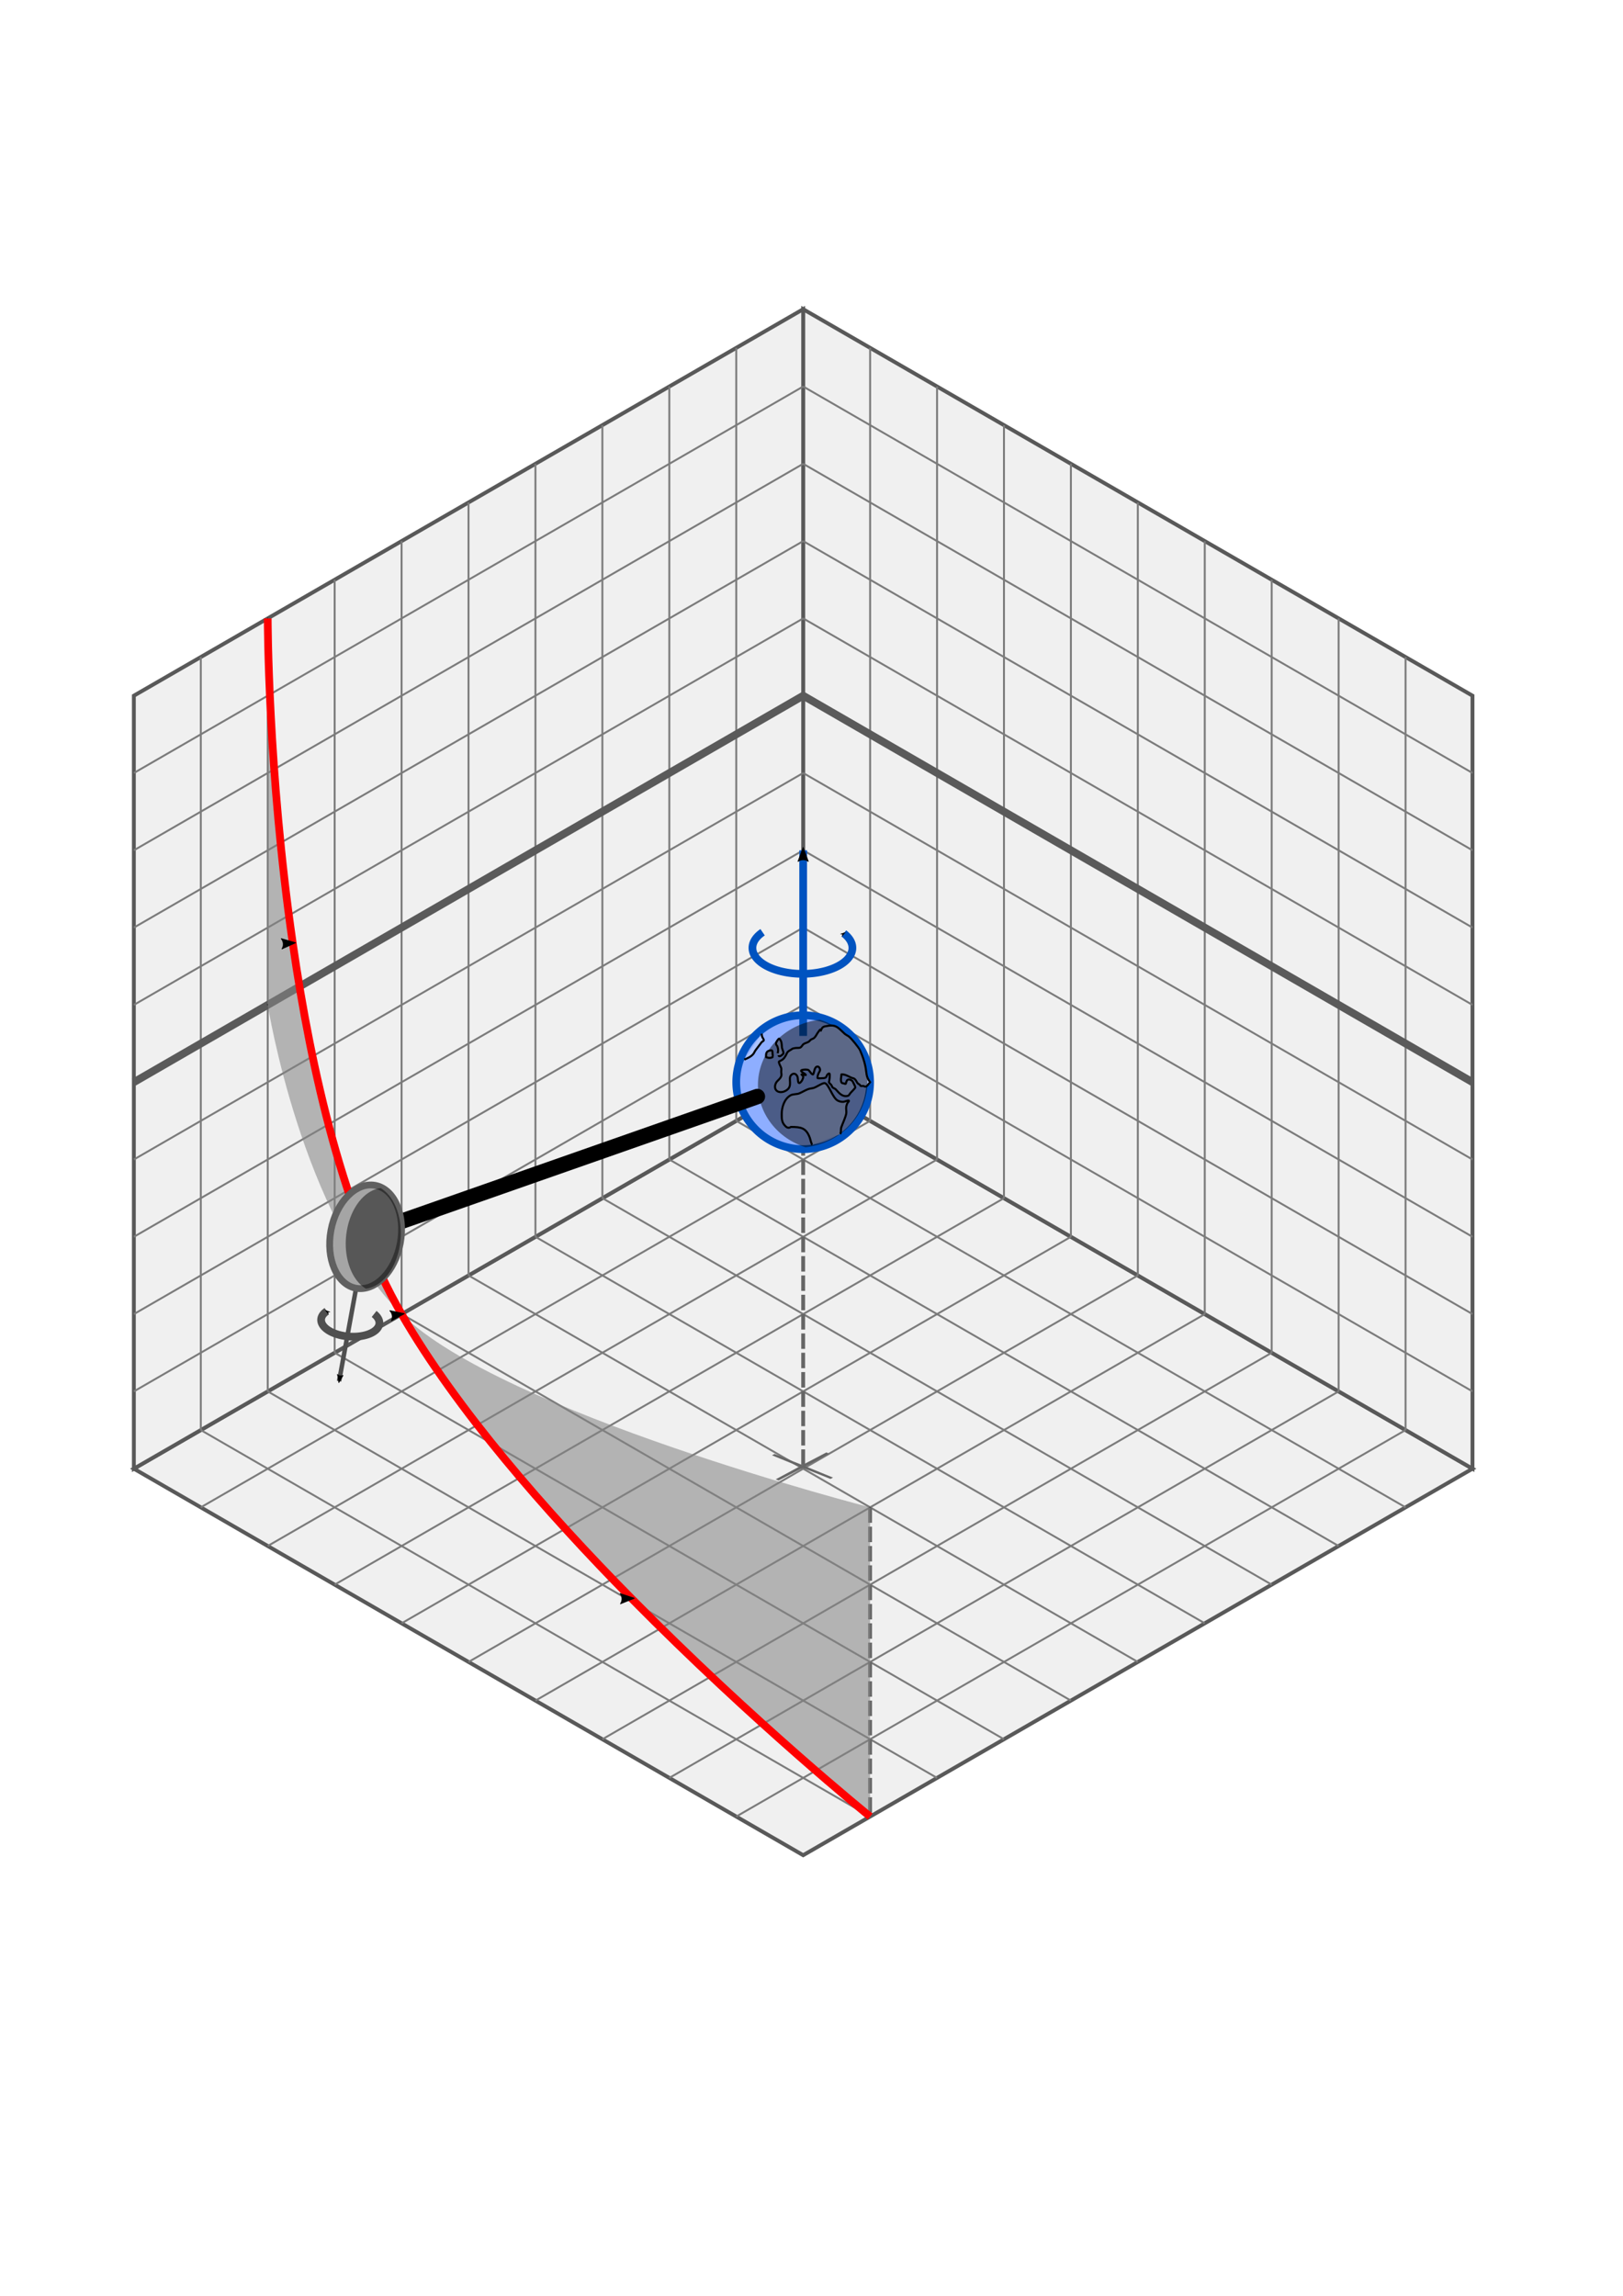 <?xml version="1.0" encoding="UTF-8" standalone="no"?>
<!-- Created with Inkscape (http://www.inkscape.org/) -->

<svg
   width="210mm"
   height="297mm"
   viewBox="0 0 210 297"
   version="1.1"
   id="svg5"
   inkscape:version="1.1.1 (3bf5ae0d25, 2021-09-20)"
   sodipodi:docname="fig5_trajectory.svg"
   inkscape:export-filename="C:\Users\agustin.vallejo\Documents\0 - Universidad\Apophis\Trajectory.png"
   inkscape:export-xdpi="96"
   inkscape:export-ydpi="96"
   xmlns:inkscape="http://www.inkscape.org/namespaces/inkscape"
   xmlns:sodipodi="http://sodipodi.sourceforge.net/DTD/sodipodi-0.dtd"
   xmlns="http://www.w3.org/2000/svg"
   xmlns:svg="http://www.w3.org/2000/svg">
  <sodipodi:namedview
     id="namedview7"
     pagecolor="#505050"
     bordercolor="#eeeeee"
     borderopacity="1"
     inkscape:pageshadow="0"
     inkscape:pageopacity="0"
     inkscape:pagecheckerboard="0"
     inkscape:document-units="mm"
     showgrid="true"
     inkscape:object-paths="false"
     inkscape:snap-others="true"
     inkscape:snap-global="false"
     inkscape:zoom="0.8025285"
     inkscape:cx="304.66208"
     inkscape:cy="521.47681"
     inkscape:window-width="1768"
     inkscape:window-height="929"
     inkscape:window-x="-8"
     inkscape:window-y="-8"
     inkscape:window-maximized="1"
     inkscape:current-layer="layer5"
     inkscape:snap-grids="true"
     inkscape:snap-to-guides="true"
     showguides="false"
     inkscape:snap-bbox="true">
    <inkscape:grid
       type="axonomgrid"
       id="grid1812"
       spacingy="10" />
  </sodipodi:namedview>
  <defs
     id="defs2">
    <marker
       style="overflow:visible;"
       id="marker30805"
       refX="0.0"
       refY="0.0"
       orient="auto"
       inkscape:stockid="Arrow2Lend"
       inkscape:isstock="true">
      <path
         transform="scale(1.1) rotate(180) translate(1,0)"
         d="M 8.719,4.034 L -2.207,0.016 L 8.719,-4.002 C 6.973,-1.63 6.983,1.616 8.719,4.034 z "
         style="stroke:context-stroke;fill-rule:evenodd;fill:context-stroke;stroke-width:0.625;stroke-linejoin:round;"
         id="path30803" />
    </marker>
    <marker
       style="overflow:visible"
       id="Arrow1Sstart"
       refX="0.0"
       refY="0.0"
       orient="auto"
       inkscape:stockid="Arrow1Sstart"
       inkscape:isstock="true">
      <path
         transform="scale(0.2) translate(6,0)"
         style="fill-rule:evenodd;fill:context-stroke;stroke:context-stroke;stroke-width:1.0pt"
         d="M 0.0,0.0 L 5.0,-5.0 L -12.5,0.0 L 5.0,5.0 L 0.0,0.0 z "
         id="path9519" />
    </marker>
    <marker
       style="overflow:visible;"
       id="Arrow1Mend"
       refX="0.0"
       refY="0.0"
       orient="auto"
       inkscape:stockid="Arrow1Mend"
       inkscape:isstock="true">
      <path
         transform="scale(0.4) rotate(180) translate(10,0)"
         style="fill-rule:evenodd;fill:context-stroke;stroke:context-stroke;stroke-width:1.0pt;"
         d="M 0.0,0.0 L 5.0,-5.0 L -12.5,0.0 L 5.0,5.0 L 0.0,0.0 z "
         id="path9516" />
    </marker>
    <marker
       style="overflow:visible;"
       id="marker9819"
       refX="0.0"
       refY="0.0"
       orient="auto"
       inkscape:stockid="Arrow1Send"
       inkscape:isstock="true">
      <path
         transform="scale(0.2) rotate(180) translate(6,0)"
         style="fill-rule:evenodd;fill:context-stroke;stroke:context-stroke;stroke-width:1.0pt;"
         d="M 0.0,0.0 L 5.0,-5.0 L -12.5,0.0 L 5.0,5.0 L 0.0,0.0 z "
         id="path9817" />
    </marker>
    <marker
       style="overflow:visible;"
       id="Arrow2Send"
       refX="0.0"
       refY="0.0"
       orient="auto"
       inkscape:stockid="Arrow2Send"
       inkscape:isstock="true">
      <path
         transform="scale(0.3) rotate(180) translate(-2.3,0)"
         d="M 8.719,4.034 L -2.207,0.016 L 8.719,-4.002 C 6.973,-1.63 6.983,1.616 8.719,4.034 z "
         style="stroke:context-stroke;fill-rule:evenodd;fill:context-stroke;stroke-width:0.625;stroke-linejoin:round;"
         id="path9540" />
    </marker>
    <marker
       style="overflow:visible;"
       id="Arrow1Send"
       refX="0.0"
       refY="0.0"
       orient="auto"
       inkscape:stockid="Arrow1Send"
       inkscape:isstock="true">
      <path
         transform="scale(0.2) rotate(180) translate(6,0)"
         style="fill-rule:evenodd;fill:context-stroke;stroke:context-stroke;stroke-width:1.0pt;"
         d="M 0.0,0.0 L 5.0,-5.0 L -12.5,0.0 L 5.0,5.0 L 0.0,0.0 z "
         id="path9522" />
    </marker>
    <marker
       style="overflow:visible;"
       id="Arrow2Mend"
       refX="0.0"
       refY="0.0"
       orient="auto"
       inkscape:stockid="Arrow2Mend"
       inkscape:isstock="true">
      <path
         transform="scale(0.6) rotate(180) translate(0,0)"
         d="M 8.719,4.034 L -2.207,0.016 L 8.719,-4.002 C 6.973,-1.63 6.983,1.616 8.719,4.034 z "
         style="stroke:context-stroke;fill-rule:evenodd;fill:context-stroke;stroke-width:0.625;stroke-linejoin:round;"
         id="path9534" />
    </marker>
    <marker
       style="overflow:visible;"
       id="Arrow2Lend"
       refX="0.0"
       refY="0.0"
       orient="auto"
       inkscape:stockid="Arrow2Lend"
       inkscape:isstock="true">
      <path
         transform="scale(1.1) rotate(180) translate(1,0)"
         d="M 8.719,4.034 L -2.207,0.016 L 8.719,-4.002 C 6.973,-1.63 6.983,1.616 8.719,4.034 z "
         style="stroke:context-stroke;fill-rule:evenodd;fill:context-stroke;stroke-width:0.625;stroke-linejoin:round;"
         id="path9528" />
    </marker>
    <marker
       style="overflow:visible;"
       id="Arrow1Lend"
       refX="0.0"
       refY="0.0"
       orient="auto"
       inkscape:stockid="Arrow1Lend"
       inkscape:isstock="true">
      <path
         transform="scale(0.8) rotate(180) translate(12.5,0)"
         style="fill-rule:evenodd;fill:context-stroke;stroke:context-stroke;stroke-width:1.0pt;"
         d="M 0.0,0.0 L 5.0,-5.0 L -12.5,0.0 L 5.0,5.0 L 0.0,0.0 z "
         id="path9510" />
    </marker>
    <marker
       style="overflow:visible"
       id="Arrow1Lstart"
       refX="0.0"
       refY="0.0"
       orient="auto"
       inkscape:stockid="Arrow1Lstart"
       inkscape:isstock="true">
      <path
         transform="scale(0.8) translate(12.5,0)"
         style="fill-rule:evenodd;fill:context-stroke;stroke:context-stroke;stroke-width:1.0pt"
         d="M 0.0,0.0 L 5.0,-5.0 L -12.5,0.0 L 5.0,5.0 L 0.0,0.0 z "
         id="path9507" />
    </marker>
    <marker
       style="overflow:visible"
       id="Arrow2Mend-2"
       refX="0"
       refY="0"
       orient="auto"
       inkscape:stockid="Arrow2Mend"
       inkscape:isstock="true">
      <path
         transform="scale(-0.6)"
         d="M 8.719,4.034 -2.207,0.016 8.719,-4.002 c -1.745,2.372 -1.735,5.617 -6e-7,8.035 z"
         style="fill:context-stroke;fill-rule:evenodd;stroke:context-stroke;stroke-width:0.625;stroke-linejoin:round"
         id="path9534-3" />
    </marker>
    <marker
       style="overflow:visible"
       id="Arrow1Sstart-7"
       refX="0"
       refY="0"
       orient="auto"
       inkscape:stockid="Arrow1Sstart"
       inkscape:isstock="true">
      <path
         transform="matrix(0.2,0,0,0.2,1.2,0)"
         style="fill:context-stroke;fill-rule:evenodd;stroke:context-stroke;stroke-width:1pt"
         d="M 0,0 5,-5 -12.5,0 5,5 Z"
         id="path9519-9" />
    </marker>
    <marker
       style="overflow:visible"
       id="Arrow2Mend-2-7"
       refX="0"
       refY="0"
       orient="auto"
       inkscape:stockid="Arrow2Mend"
       inkscape:isstock="true">
      <path
         transform="scale(-0.6)"
         d="M 8.719,4.034 -2.207,0.016 8.719,-4.002 c -1.745,2.372 -1.735,5.617 -6e-7,8.035 z"
         style="fill:context-stroke;fill-rule:evenodd;stroke:context-stroke;stroke-width:0.625;stroke-linejoin:round"
         id="path9534-3-0" />
    </marker>
  </defs>
  <g
     inkscape:groupmode="layer"
     id="layer4"
     inkscape:label="Fondo"
     style="display:inline">
    <path
       style="font-variation-settings:normal;opacity:1;vector-effect:none;fill:#f0f0f0;fill-opacity:1;stroke:#595959;stroke-width:0.5;stroke-linecap:butt;stroke-linejoin:miter;stroke-miterlimit:4;stroke-dasharray:none;stroke-dashoffset:0;stroke-opacity:1;-inkscape-stroke:none;stop-color:#000000;stop-opacity:1"
       d="m 17.32,190 86.603,50 86.603,-50 -86.603,-50 z"
       id="path1849-1" />
    <path
       style="font-variation-settings:normal;opacity:1;vector-effect:none;fill:#f0f0f0;fill-opacity:1;stroke:#595959;stroke-width:0.5;stroke-linecap:butt;stroke-linejoin:miter;stroke-miterlimit:4;stroke-dasharray:none;stroke-dashoffset:0;stroke-opacity:1;-inkscape-stroke:none;stop-color:#000000;stop-opacity:1"
       d="M 103.923,140 V 40 l 86.603,50 V 190 Z"
       id="path1851-1" />
    <path
       style="fill:#f0f0f0;fill-opacity:1;stroke:#595959;stroke-width:0.5;stroke-linecap:butt;stroke-linejoin:miter;stroke-miterlimit:4;stroke-dasharray:none;stroke-opacity:1"
       d="M 17.32,190 V 90 l 86.603,-50 V 140 Z"
       id="path1853-3" />
    <path
       style="fill:none;stroke:#7b7b7b;stroke-width:0.25;stroke-linecap:butt;stroke-linejoin:miter;stroke-miterlimit:4;stroke-dasharray:none;stroke-opacity:1"
       d="M 112.583,145 V 45"
       id="path11534" />
    <path
       style="display:inline;fill:none;stroke:#7b7b7b;stroke-width:0.25;stroke-linecap:butt;stroke-linejoin:miter;stroke-miterlimit:4;stroke-dasharray:none;stroke-opacity:1"
       d="M 121.244,150 V 50"
       id="path11534-1" />
    <path
       style="display:inline;fill:none;stroke:#7b7b7b;stroke-width:0.25;stroke-linecap:butt;stroke-linejoin:miter;stroke-miterlimit:4;stroke-dasharray:none;stroke-opacity:1"
       d="M 129.904,155 V 55"
       id="path11534-4" />
    <path
       style="display:inline;fill:none;stroke:#7b7b7b;stroke-width:0.25;stroke-linecap:butt;stroke-linejoin:miter;stroke-miterlimit:4;stroke-dasharray:none;stroke-opacity:1"
       d="M 138.564,160 V 60"
       id="path11534-11" />
    <path
       style="display:inline;fill:none;stroke:#7b7b7b;stroke-width:0.25;stroke-linecap:butt;stroke-linejoin:miter;stroke-miterlimit:4;stroke-dasharray:none;stroke-opacity:1"
       d="M 147.224,165 V 65"
       id="path11534-3" />
    <path
       style="display:inline;fill:none;stroke:#7b7b7b;stroke-width:0.25;stroke-linecap:butt;stroke-linejoin:miter;stroke-miterlimit:4;stroke-dasharray:none;stroke-opacity:1"
       d="M 155.885,170 V 70"
       id="path11534-0" />
    <path
       style="display:inline;fill:none;stroke:#7b7b7b;stroke-width:0.25;stroke-linecap:butt;stroke-linejoin:miter;stroke-miterlimit:4;stroke-dasharray:none;stroke-opacity:1"
       d="M 173.205,180 V 80"
       id="path11534-9" />
    <path
       style="display:inline;fill:none;stroke:#7b7b7b;stroke-width:0.25;stroke-linecap:butt;stroke-linejoin:miter;stroke-miterlimit:4;stroke-dasharray:none;stroke-opacity:1"
       d="M 164.545,175 V 75"
       id="path11534-9-2" />
    <path
       style="display:inline;fill:none;stroke:#7b7b7b;stroke-width:0.25;stroke-linecap:butt;stroke-linejoin:miter;stroke-miterlimit:4;stroke-dasharray:none;stroke-opacity:1"
       d="M 181.865,185 V 85"
       id="path11534-7" />
    <path
       style="display:inline;fill:none;stroke:#7b7b7b;stroke-width:0.25;stroke-linecap:butt;stroke-linejoin:miter;stroke-miterlimit:4;stroke-dasharray:none;stroke-opacity:1"
       d="M 95.263,145 V 45"
       id="path11534-79" />
    <path
       style="display:inline;fill:none;stroke:#7b7b7b;stroke-width:0.25;stroke-linecap:butt;stroke-linejoin:miter;stroke-miterlimit:4;stroke-dasharray:none;stroke-opacity:1"
       d="M 86.603,150 V 50"
       id="path11534-02" />
    <path
       style="display:inline;fill:none;stroke:#7b7b7b;stroke-width:0.25;stroke-linecap:butt;stroke-linejoin:miter;stroke-miterlimit:4;stroke-dasharray:none;stroke-opacity:1"
       d="M 77.942,155 V 55"
       id="path11534-79-5" />
    <path
       style="display:inline;fill:none;stroke:#7b7b7b;stroke-width:0.25;stroke-linecap:butt;stroke-linejoin:miter;stroke-miterlimit:4;stroke-dasharray:none;stroke-opacity:1"
       d="M 69.282,160 V 60"
       id="path11534-02-5" />
    <path
       style="display:inline;fill:none;stroke:#7b7b7b;stroke-width:0.25;stroke-linecap:butt;stroke-linejoin:miter;stroke-miterlimit:4;stroke-dasharray:none;stroke-opacity:1"
       d="M 60.622,165 V 65"
       id="path11534-79-6" />
    <path
       style="display:inline;fill:none;stroke:#7b7b7b;stroke-width:0.25;stroke-linecap:butt;stroke-linejoin:miter;stroke-miterlimit:4;stroke-dasharray:none;stroke-opacity:1"
       d="M 51.962,170 V 70"
       id="path11534-02-0" />
    <path
       style="display:inline;fill:none;stroke:#7b7b7b;stroke-width:0.25;stroke-linecap:butt;stroke-linejoin:miter;stroke-miterlimit:4;stroke-dasharray:none;stroke-opacity:1"
       d="M 43.301,175 V 75"
       id="path11534-79-5-6" />
    <path
       style="display:inline;fill:none;stroke:#7b7b7b;stroke-width:0.25;stroke-linecap:butt;stroke-linejoin:miter;stroke-miterlimit:4;stroke-dasharray:none;stroke-opacity:1"
       d="M 34.641,180 V 80"
       id="path11534-02-5-0" />
    <path
       style="display:inline;fill:none;stroke:#7b7b7b;stroke-width:0.25;stroke-linecap:butt;stroke-linejoin:miter;stroke-miterlimit:4;stroke-dasharray:none;stroke-opacity:1"
       d="M 25.981,185 V 85"
       id="path11534-02-5-0-5" />
    <path
       style="fill:none;stroke:#5a5a5a;stroke-width:1;stroke-linecap:butt;stroke-linejoin:miter;stroke-miterlimit:4;stroke-dasharray:none;stroke-opacity:1"
       d="m 17.321,140 86.603,-50 86.603,50"
       id="path2270-2" />
    <path
       style="font-variation-settings:normal;opacity:1;vector-effect:none;fill:none;fill-opacity:1;stroke:#7b7b7b;stroke-width:0.25;stroke-linecap:butt;stroke-linejoin:miter;stroke-miterlimit:4;stroke-dasharray:none;stroke-dashoffset:0;stroke-opacity:1;-inkscape-stroke:none;stop-color:#000000;stop-opacity:1"
       d="m 103.923,50 86.603,50"
       id="path16675" />
    <path
       style="font-variation-settings:normal;display:inline;vector-effect:none;fill:none;fill-opacity:1;stroke:#7b7b7b;stroke-width:0.25;stroke-linecap:butt;stroke-linejoin:miter;stroke-miterlimit:4;stroke-dasharray:none;stroke-dashoffset:0;stroke-opacity:1;-inkscape-stroke:none;stop-color:#000000"
       d="m 103.923,60 86.603,50"
       id="path16675-8" />
    <path
       style="font-variation-settings:normal;display:inline;vector-effect:none;fill:none;fill-opacity:1;stroke:#7b7b7b;stroke-width:0.25;stroke-linecap:butt;stroke-linejoin:miter;stroke-miterlimit:4;stroke-dasharray:none;stroke-dashoffset:0;stroke-opacity:1;-inkscape-stroke:none;stop-color:#000000"
       d="m 103.923,70 86.603,50"
       id="path16675-9" />
    <path
       style="font-variation-settings:normal;display:inline;vector-effect:none;fill:none;fill-opacity:1;stroke:#7b7b7b;stroke-width:0.25;stroke-linecap:butt;stroke-linejoin:miter;stroke-miterlimit:4;stroke-dasharray:none;stroke-dashoffset:0;stroke-opacity:1;-inkscape-stroke:none;stop-color:#000000"
       d="m 103.923,80 86.603,50"
       id="path16675-8-3" />
    <path
       style="font-variation-settings:normal;display:inline;vector-effect:none;fill:none;fill-opacity:1;stroke:#7b7b7b;stroke-width:0.25;stroke-linecap:butt;stroke-linejoin:miter;stroke-miterlimit:4;stroke-dasharray:none;stroke-dashoffset:0;stroke-opacity:1;-inkscape-stroke:none;stop-color:#000000"
       d="m 103.923,100 86.603,50"
       id="path16675-5" />
    <path
       style="font-variation-settings:normal;display:inline;vector-effect:none;fill:none;fill-opacity:1;stroke:#7b7b7b;stroke-width:0.25;stroke-linecap:butt;stroke-linejoin:miter;stroke-miterlimit:4;stroke-dasharray:none;stroke-dashoffset:0;stroke-opacity:1;-inkscape-stroke:none;stop-color:#000000"
       d="m 103.923,110 86.603,50"
       id="path16675-8-0" />
    <path
       style="font-variation-settings:normal;display:inline;vector-effect:none;fill:none;fill-opacity:1;stroke:#7b7b7b;stroke-width:0.25;stroke-linecap:butt;stroke-linejoin:miter;stroke-miterlimit:4;stroke-dasharray:none;stroke-dashoffset:0;stroke-opacity:1;-inkscape-stroke:none;stop-color:#000000"
       d="m 103.923,120 86.603,50"
       id="path16675-9-4" />
    <path
       style="font-variation-settings:normal;display:inline;vector-effect:none;fill:none;fill-opacity:1;stroke:#7b7b7b;stroke-width:0.25;stroke-linecap:butt;stroke-linejoin:miter;stroke-miterlimit:4;stroke-dasharray:none;stroke-dashoffset:0;stroke-opacity:1;-inkscape-stroke:none;stop-color:#000000"
       d="m 103.923,130 86.603,50"
       id="path16675-8-3-4" />
    <path
       style="font-variation-settings:normal;display:inline;vector-effect:none;fill:none;fill-opacity:1;stroke:#7b7b7b;stroke-width:0.25;stroke-linecap:butt;stroke-linejoin:miter;stroke-miterlimit:4;stroke-dasharray:none;stroke-dashoffset:0;stroke-opacity:1;-inkscape-stroke:none;stop-color:#000000"
       d="m 95.263,145 86.603,50"
       id="path16675-8-3-4-9" />
    <path
       style="font-variation-settings:normal;display:inline;vector-effect:none;fill:none;fill-opacity:1;stroke:#7b7b7b;stroke-width:0.25;stroke-linecap:butt;stroke-linejoin:miter;stroke-miterlimit:4;stroke-dasharray:none;stroke-dashoffset:0;stroke-opacity:1;-inkscape-stroke:none;stop-color:#000000"
       d="m 86.603,150 86.603,50"
       id="path16675-8-3-4-9-9" />
    <path
       style="font-variation-settings:normal;display:inline;vector-effect:none;fill:none;fill-opacity:1;stroke:#7b7b7b;stroke-width:0.25;stroke-linecap:butt;stroke-linejoin:miter;stroke-miterlimit:4;stroke-dasharray:none;stroke-dashoffset:0;stroke-opacity:1;-inkscape-stroke:none;stop-color:#000000"
       d="m 77.942,155 86.603,50"
       id="path16675-8-3-4-9-1" />
    <path
       style="font-variation-settings:normal;display:inline;vector-effect:none;fill:none;fill-opacity:1;stroke:#7b7b7b;stroke-width:0.25;stroke-linecap:butt;stroke-linejoin:miter;stroke-miterlimit:4;stroke-dasharray:none;stroke-dashoffset:0;stroke-opacity:1;-inkscape-stroke:none;stop-color:#000000"
       d="m 69.282,160 86.603,50"
       id="path16675-8-3-4-9-9-4" />
    <path
       style="font-variation-settings:normal;display:inline;vector-effect:none;fill:none;fill-opacity:1;stroke:#7b7b7b;stroke-width:0.25;stroke-linecap:butt;stroke-linejoin:miter;stroke-miterlimit:4;stroke-dasharray:none;stroke-dashoffset:0;stroke-opacity:1;-inkscape-stroke:none;stop-color:#000000"
       d="m 60.622,165 86.603,50"
       id="path16675-8-3-4-9-7" />
    <path
       style="font-variation-settings:normal;display:inline;vector-effect:none;fill:none;fill-opacity:1;stroke:#7b7b7b;stroke-width:0.25;stroke-linecap:butt;stroke-linejoin:miter;stroke-miterlimit:4;stroke-dasharray:none;stroke-dashoffset:0;stroke-opacity:1;-inkscape-stroke:none;stop-color:#000000"
       d="m 51.962,170 86.603,50"
       id="path16675-8-3-4-9-9-3" />
    <path
       style="font-variation-settings:normal;display:inline;vector-effect:none;fill:none;fill-opacity:1;stroke:#7b7b7b;stroke-width:0.25;stroke-linecap:butt;stroke-linejoin:miter;stroke-miterlimit:4;stroke-dasharray:none;stroke-dashoffset:0;stroke-opacity:1;-inkscape-stroke:none;stop-color:#000000"
       d="m 43.301,175 86.603,50"
       id="path16675-8-3-4-9-3" />
    <path
       style="font-variation-settings:normal;display:inline;vector-effect:none;fill:none;fill-opacity:1;stroke:#7b7b7b;stroke-width:0.25;stroke-linecap:butt;stroke-linejoin:miter;stroke-miterlimit:4;stroke-dasharray:none;stroke-dashoffset:0;stroke-opacity:1;-inkscape-stroke:none;stop-color:#000000"
       d="m 34.641,180 86.603,50"
       id="path16675-8-3-4-9-9-1" />
    <path
       style="font-variation-settings:normal;display:inline;vector-effect:none;fill:none;fill-opacity:1;stroke:#7b7b7b;stroke-width:0.25;stroke-linecap:butt;stroke-linejoin:miter;stroke-miterlimit:4;stroke-dasharray:none;stroke-dashoffset:0;stroke-opacity:1;-inkscape-stroke:none;stop-color:#000000"
       d="m 25.981,185 86.603,50"
       id="path16675-8-3-4-9-9-1-6" />
    <path
       style="font-variation-settings:normal;display:inline;vector-effect:none;fill:none;fill-opacity:1;stroke:#7b7b7b;stroke-width:0.25;stroke-linecap:butt;stroke-linejoin:miter;stroke-miterlimit:4;stroke-dasharray:none;stroke-dashoffset:0;stroke-opacity:1;-inkscape-stroke:none;stop-color:#000000"
       d="M 103.923,50 17.321,100"
       id="path16675-0" />
    <path
       style="font-variation-settings:normal;display:inline;vector-effect:none;fill:none;fill-opacity:1;stroke:#7b7b7b;stroke-width:0.25;stroke-linecap:butt;stroke-linejoin:miter;stroke-miterlimit:4;stroke-dasharray:none;stroke-dashoffset:0;stroke-opacity:1;-inkscape-stroke:none;stop-color:#000000"
       d="M 103.923,60 17.321,110"
       id="path16675-8-5" />
    <path
       style="font-variation-settings:normal;display:inline;vector-effect:none;fill:none;fill-opacity:1;stroke:#7b7b7b;stroke-width:0.25;stroke-linecap:butt;stroke-linejoin:miter;stroke-miterlimit:4;stroke-dasharray:none;stroke-dashoffset:0;stroke-opacity:1;-inkscape-stroke:none;stop-color:#000000"
       d="M 103.923,70 17.321,120"
       id="path16675-9-3" />
    <path
       style="font-variation-settings:normal;display:inline;vector-effect:none;fill:none;fill-opacity:1;stroke:#7b7b7b;stroke-width:0.25;stroke-linecap:butt;stroke-linejoin:miter;stroke-miterlimit:4;stroke-dasharray:none;stroke-dashoffset:0;stroke-opacity:1;-inkscape-stroke:none;stop-color:#000000"
       d="M 103.923,80 17.321,130"
       id="path16675-8-3-6" />
    <path
       style="font-variation-settings:normal;display:inline;vector-effect:none;fill:none;fill-opacity:1;stroke:#7b7b7b;stroke-width:0.25;stroke-linecap:butt;stroke-linejoin:miter;stroke-miterlimit:4;stroke-dasharray:none;stroke-dashoffset:0;stroke-opacity:1;-inkscape-stroke:none;stop-color:#000000"
       d="M 103.923,100 17.321,150"
       id="path16675-5-5" />
    <path
       style="font-variation-settings:normal;display:inline;vector-effect:none;fill:none;fill-opacity:1;stroke:#7b7b7b;stroke-width:0.25;stroke-linecap:butt;stroke-linejoin:miter;stroke-miterlimit:4;stroke-dasharray:none;stroke-dashoffset:0;stroke-opacity:1;-inkscape-stroke:none;stop-color:#000000"
       d="M 103.923,110 17.321,160"
       id="path16675-8-0-0" />
    <path
       style="font-variation-settings:normal;display:inline;vector-effect:none;fill:none;fill-opacity:1;stroke:#7b7b7b;stroke-width:0.25;stroke-linecap:butt;stroke-linejoin:miter;stroke-miterlimit:4;stroke-dasharray:none;stroke-dashoffset:0;stroke-opacity:1;-inkscape-stroke:none;stop-color:#000000"
       d="M 103.923,120 17.321,170"
       id="path16675-9-4-1" />
    <path
       style="font-variation-settings:normal;display:inline;vector-effect:none;fill:none;fill-opacity:1;stroke:#7b7b7b;stroke-width:0.25;stroke-linecap:butt;stroke-linejoin:miter;stroke-miterlimit:4;stroke-dasharray:none;stroke-dashoffset:0;stroke-opacity:1;-inkscape-stroke:none;stop-color:#000000"
       d="M 103.923,130 17.321,180"
       id="path16675-8-3-4-0" />
    <path
       style="font-variation-settings:normal;display:inline;vector-effect:none;fill:none;fill-opacity:1;stroke:#7b7b7b;stroke-width:0.25;stroke-linecap:butt;stroke-linejoin:miter;stroke-miterlimit:4;stroke-dasharray:none;stroke-dashoffset:0;stroke-opacity:1;-inkscape-stroke:none;stop-color:#000000"
       d="M 112.583,145 25.981,195"
       id="path16675-8-3-4-0-6" />
    <path
       style="font-variation-settings:normal;display:inline;vector-effect:none;fill:none;fill-opacity:1;stroke:#7b7b7b;stroke-width:0.25;stroke-linecap:butt;stroke-linejoin:miter;stroke-miterlimit:4;stroke-dasharray:none;stroke-dashoffset:0;stroke-opacity:1;-inkscape-stroke:none;stop-color:#000000"
       d="M 121.244,150 34.641,200"
       id="path16675-8-3-4-0-6-3" />
    <path
       style="font-variation-settings:normal;display:inline;vector-effect:none;fill:none;fill-opacity:1;stroke:#7b7b7b;stroke-width:0.25;stroke-linecap:butt;stroke-linejoin:miter;stroke-miterlimit:4;stroke-dasharray:none;stroke-dashoffset:0;stroke-opacity:1;-inkscape-stroke:none;stop-color:#000000"
       d="M 129.904,155 43.301,205"
       id="path16675-8-3-4-0-6-35" />
    <path
       style="font-variation-settings:normal;display:inline;vector-effect:none;fill:none;fill-opacity:1;stroke:#7b7b7b;stroke-width:0.25;stroke-linecap:butt;stroke-linejoin:miter;stroke-miterlimit:4;stroke-dasharray:none;stroke-dashoffset:0;stroke-opacity:1;-inkscape-stroke:none;stop-color:#000000"
       d="M 138.564,160 51.962,210"
       id="path16675-8-3-4-0-6-3-5" />
    <path
       style="font-variation-settings:normal;display:inline;vector-effect:none;fill:none;fill-opacity:1;stroke:#7b7b7b;stroke-width:0.25;stroke-linecap:butt;stroke-linejoin:miter;stroke-miterlimit:4;stroke-dasharray:none;stroke-dashoffset:0;stroke-opacity:1;-inkscape-stroke:none;stop-color:#000000"
       d="M 147.224,165 60.622,215"
       id="path16675-8-3-4-0-6-6" />
    <path
       style="font-variation-settings:normal;display:inline;vector-effect:none;fill:none;fill-opacity:1;stroke:#7b7b7b;stroke-width:0.25;stroke-linecap:butt;stroke-linejoin:miter;stroke-miterlimit:4;stroke-dasharray:none;stroke-dashoffset:0;stroke-opacity:1;-inkscape-stroke:none;stop-color:#000000"
       d="M 181.865,185 95.263,235"
       id="path16675-8-3-4-0-6-35-6" />
    <path
       style="font-variation-settings:normal;display:inline;vector-effect:none;fill:none;fill-opacity:1;stroke:#7b7b7b;stroke-width:0.25;stroke-linecap:butt;stroke-linejoin:miter;stroke-miterlimit:4;stroke-dasharray:none;stroke-dashoffset:0;stroke-opacity:1;-inkscape-stroke:none;stop-color:#000000"
       d="M 155.885,170 69.282,220"
       id="path16675-8-3-4-0-6-3-0" />
    <path
       style="font-variation-settings:normal;display:inline;vector-effect:none;fill:none;fill-opacity:1;stroke:#7b7b7b;stroke-width:0.25;stroke-linecap:butt;stroke-linejoin:miter;stroke-miterlimit:4;stroke-dasharray:none;stroke-dashoffset:0;stroke-opacity:1;-inkscape-stroke:none;stop-color:#000000"
       d="M 164.545,175 77.942,225"
       id="path16675-8-3-4-0-6-35-4" />
    <path
       style="font-variation-settings:normal;display:inline;vector-effect:none;fill:none;fill-opacity:1;stroke:#7b7b7b;stroke-width:0.25;stroke-linecap:butt;stroke-linejoin:miter;stroke-miterlimit:4;stroke-dasharray:none;stroke-dashoffset:0;stroke-opacity:1;-inkscape-stroke:none;stop-color:#000000"
       d="M 173.205,180 86.603,230"
       id="path16675-8-3-4-0-6-3-5-8" />
  </g>
  <g
     inkscape:groupmode="layer"
     id="layer6"
     inkscape:label="Tierra"
     style="display:inline">
    <path
       style="fill:none;stroke:#666666;stroke-width:0.5;stroke-linecap:butt;stroke-linejoin:miter;stroke-miterlimit:4;stroke-dasharray:2, 0.5;stroke-dashoffset:0;stroke-opacity:1"
       d="m 103.923,140 v 50"
       id="path2871-9" />
    <path
       style="display:inline;fill:none;stroke:#666666;stroke-width:0.5;stroke-linecap:butt;stroke-linejoin:miter;stroke-miterlimit:4;stroke-dasharray:2, 0.5;stroke-dashoffset:0;stroke-opacity:1"
       d="m 112.583,195 1e-5,40"
       id="path2871-9-2"
       sodipodi:nodetypes="cc" />
    <path
       sodipodi:type="star"
       style="fill:#cbcbcb;fill-opacity:1;stroke:#666666;stroke-width:3.78;stroke-linecap:round;stroke-linejoin:bevel;stroke-miterlimit:4;stroke-dasharray:none;stroke-dashoffset:0;stroke-opacity:1"
       id="path3404-7"
       inkscape:flatsided="false"
       sodipodi:sides="4"
       sodipodi:cx="392.78003"
       sodipodi:cy="718.11023"
       sodipodi:r1="37.795277"
       sodipodi:r2="0.37795278"
       sodipodi:arg1="0.52359878"
       sodipodi:arg2="1.3089969"
       inkscape:rounded="0"
       inkscape:randomized="0"
       transform="matrix(-0.025,0.06,-0.13,-0.012,207.012,174.76)"
       inkscape:transform-center-x="0.098030381"
       inkscape:transform-center-y="-0.16060604"
       d="m 425.512,737.008 -32.634,-18.533 -18.995,32.367 18.533,-32.634 -32.367,-18.995 32.634,18.533 18.995,-32.367 -18.533,32.634 z" />
    <path
       id="path1957-4"
       style="fill:#8eaeff;stroke:#0053c0;stroke-linecap:round;stroke-linejoin:bevel"
       d="m 112.583,140 a 8.66,8.66 0 0 1 -8.66,8.66 A 8.66,8.66 0 0 1 95.263,140 8.66,8.66 0 0 1 103.923,131.34 8.66,8.66 0 0 1 112.583,140 Z" />
    <path
       style="fill:none;stroke:#000000;stroke-width:2;stroke-linecap:round;stroke-linejoin:miter;stroke-miterlimit:4;stroke-dasharray:none;stroke-opacity:1"
       d="M 47.181,159.67 97.995,141.855"
       id="path10679"
       sodipodi:nodetypes="cc" />
    <path
       style="font-variation-settings:normal;opacity:1;fill:none;fill-opacity:1;fill-rule:nonzero;stroke:#0053c0;stroke-width:1;stroke-linecap:butt;stroke-linejoin:miter;stroke-miterlimit:4;stroke-dasharray:none;stroke-dashoffset:0;stroke-opacity:1;marker-start:url(#Arrow1Sstart);stop-color:#000000;stop-opacity:1"
       id="path14530"
       sodipodi:type="arc"
       sodipodi:cx="103.82494"
       sodipodi:cy="122.626"
       sodipodi:rx="6.4666057"
       sodipodi:ry="3.353055"
       sodipodi:start="5.6889583"
       sodipodi:end="3.7900463"
       sodipodi:arc-type="arc"
       d="m 109.183,120.749 a 6.467,3.353 0 0 1 -1.174,4.434 6.467,3.353 0 0 1 -8.628,-0.121 6.467,3.353 0 0 1 -0.709,-4.461"
       sodipodi:open="true" />
    <path
       style="display:inline;fill:none;stroke:#0053c0;stroke-width:1;stroke-linecap:butt;stroke-linejoin:miter;stroke-miterlimit:4;stroke-dasharray:none;stroke-opacity:1;marker-end:url(#Arrow2Mend-2)"
       d="M 103.923,134.012 V 110"
       id="path12227"
       sodipodi:nodetypes="cc" />
    <path
       style="fill:#adc4ff;stroke:#000000;stroke-width:0.265px;stroke-linecap:butt;stroke-linejoin:miter;stroke-opacity:1;fill-opacity:1"
       d="m 108.719,146.714 c 0.14,-0.253 0.04,-0.597 0.135,-0.877 0.161,-0.473 0.599,-1.38 0.649,-1.844 0.022,-0.202 -0.021,-0.407 -0.021,-0.608 0,-0.25 0.055,-0.447 0.164,-0.679 0.052,-0.111 0.283,-0.276 0.171,-0.326 -0.105,-0.047 -0.562,0.149 -0.677,0.16 -0.246,0.023 -0.501,-0.044 -0.72,-0.147 -0.706,-0.334 -1.171,-2.158 -1.704,-2.272 -0.275,-0.059 -1.097,0.535 -1.483,0.634 -0.223,0.057 -0.46,0.066 -0.677,0.147 -0.394,0.147 -0.75,0.385 -1.141,0.544 -0.337,0.137 -0.808,0.077 -1.12,0.25 -0.813,0.449 -1.148,1.547 -1.148,2.413 0,0.514 -0.012,1.003 0.342,1.428 0.242,0.289 0.481,0.488 0.856,0.25 1.301,0.011 1.952,0.105 2.432,1.395 0.087,0.235 0.189,0.809 0.335,0.896"
       id="path26119" />
    <path
       style="fill:#adc4ff;stroke:#000000;stroke-width:0.265px;stroke-linecap:butt;stroke-linejoin:miter;stroke-opacity:1;fill-opacity:1"
       d="m 112.583,140 c -0.207,0.194 -0.345,0.55 -0.627,0.575 -0.079,0.007 -0.173,-0.085 -0.257,-0.09 -0.094,-0.006 -0.24,0.034 -0.328,-0.006 -0.056,-0.025 -0.09,-0.108 -0.128,-0.154 -0.054,-0.065 -0.219,-0.1 -0.307,-0.23 -0.123,-0.183 -0.204,-0.417 -0.399,-0.544 -0.114,-0.074 -0.245,-0.078 -0.364,-0.128 -0.355,-0.149 -0.632,-0.355 -1.027,-0.416 -0.055,-0.009 -0.207,-0.032 -0.271,-0.019 -0.019,0.004 -0.019,0.232 -0.021,0.243 -0.04,0.226 -0.157,0.891 0.221,0.909 0.113,0.005 0.219,0.077 0.321,0.077 0.137,0 0.025,-0.736 0.635,-0.531 0.078,0.026 0.247,0.127 0.285,0.198 0.109,0.204 0.385,0.762 0.364,0.794 -0.163,0.244 -0.423,0.477 -0.62,0.698 -0.101,0.113 -0.195,0.349 -0.364,0.39 -0.729,0.178 -1.146,-0.397 -1.562,-0.845 -0.096,-0.104 -0.29,-0.146 -0.399,-0.243 -0.081,-0.072 -0.096,-0.207 -0.157,-0.294 -0.092,-0.132 -0.241,-0.227 -0.321,-0.371 -0.024,-0.043 0.012,-0.076 0.021,-0.115 0.067,-0.302 0.086,-0.573 0.078,-0.883 -0.002,-0.074 -0.021,-0.19 -0.135,-0.128 -0.489,0.264 0.011,0.602 -0.948,0.602 -0.05,0 -0.499,0.035 -0.499,-0.045 0,-0.361 0.132,-0.581 0.299,-0.896 0.097,-0.182 -0.046,-0.557 -0.264,-0.57 -0.448,-0.027 -0.434,0.723 -0.592,0.992 -0.102,0.174 -0.497,-0.455 -0.585,-0.525 -0.161,-0.128 -0.707,-0.083 -0.87,-0.019 -0.418,0.162 0.48,0.447 0.499,0.64 0.005,0.045 -0.351,-0.07 -0.549,-0.07 -0.056,0 0.263,0.209 0.221,0.358 -0.075,0.27 -0.168,0.515 -0.385,0.691 -0.358,0.29 -0.29,-0.515 -0.342,-0.691 -0.132,-0.444 -0.536,-0.624 -0.863,-0.25 -0.405,0.462 0.286,1.421 -0.613,1.959 -0.216,0.13 -0.407,0.21 -0.663,0.218 -0.666,0.02 -0.962,-0.52 -0.692,-1.127 0.186,-0.418 0.703,-0.605 0.742,-1.101 -0.012,-0.126 -0.03,-0.251 -0.036,-0.378 -0.008,-0.178 0.038,-0.324 0,-0.506 -0.026,-0.125 -0.417,-0.786 -0.264,-0.858 0.459,-0.215 0.612,-0.33 0.87,-0.794 0.086,-0.153 0.129,-0.322 0.25,-0.448 0.146,-0.153 0.394,-0.233 0.556,-0.378 0.052,-0.047 0.195,-0.062 0.264,-0.083 0.244,-0.076 0.57,-0.005 0.756,-0.077 0.236,-0.091 0.287,-0.344 0.471,-0.467 0.277,-0.187 0.584,-0.169 0.806,-0.442 0.183,-0.226 0.399,-0.211 0.535,-0.333 0.193,-0.174 0.306,-0.397 0.435,-0.615 0.021,-0.035 0.366,-0.556 0.392,-0.474 0.021,0.067 0.014,0.141 0.021,0.211 0.238,-0.641 0.376,-0.597 0.927,-0.698 1.122,-0.205 1.409,0.317 2.196,1.024 0.166,0.149 0.394,0.234 0.57,0.378 0.344,0.28 1.234,1.388 1.412,1.767 0.298,0.634 0.555,1.379 0.692,2.061 0.184,0.922 0.056,1.318 0.613,2.055 z"
       id="path26123" />
    <path
       style="fill:#adc4ff;stroke:#000000;stroke-width:0.265px;stroke-linecap:butt;stroke-linejoin:miter;stroke-opacity:1;fill-opacity:1"
       d="m 100.618,136.261 c 0.097,-0.315 0.088,-0.536 -0.021,-0.851 -0.065,-0.187 -0.099,-0.117 -0.171,-0.294 -0.077,-0.191 0.113,-0.457 0.214,-0.595 0.184,-0.253 0.211,-0.18 0.385,0.115 0.149,0.253 0.115,0.688 0.164,0.96 0.016,0.087 0.252,0.605 0.164,0.711 -0.096,0.115 -0.554,0.557 -0.62,0.198"
       id="path26127" />
    <path
       style="fill:#adc4ff;stroke:#000000;stroke-width:0.265px;stroke-linecap:butt;stroke-linejoin:miter;stroke-opacity:1;fill-opacity:1"
       d="m 99.128,136.754 c -0.041,-0.479 0.031,-0.802 0.542,-0.858 0.066,-0.007 0.141,-0.031 0.2,0 0.105,0.056 0.084,0.305 0.086,0.371 0.002,0.129 0.061,0.446 0.05,0.455 -0.26,0.192 -0.613,0.154 -0.877,0.032 z"
       id="path26129" />
    <path
       style="fill:#adc4ff;stroke:#000000;stroke-width:0.265px;stroke-linecap:butt;stroke-linejoin:miter;stroke-opacity:1;fill-opacity:1"
       d="m 96.297,137.074 c 0.407,-0.163 0.863,-0.361 1.155,-0.704 0.128,-0.151 0.197,-0.352 0.314,-0.512 0.249,-0.34 0.515,-0.67 0.763,-1.011 0.074,-0.102 0.222,-0.139 0.285,-0.237 0.062,-0.096 -0.145,-0.384 -0.171,-0.429 -0.07,-0.121 -0.079,-0.399 -0.093,-0.455"
       id="path26141" />
    <path
       id="path1957-8-5"
       style="fill:#000000;fill-opacity:0.471;stroke:none;stroke-width:1.013;stroke-linecap:round;stroke-linejoin:bevel"
       d="m 106.095,131.924 a 9.052,8.502 0 0 0 -8.025,8.441 9.052,8.502 0 0 0 6.159,8.05 9.052,8.502 0 0 0 8.012,-8.439 9.052,8.502 0 0 0 -6.147,-8.052 z" />
  </g>
  <g
     inkscape:groupmode="layer"
     id="layer5"
     inkscape:label="Apophis"
     style="display:inline">
    <path
       style="fill:#858585;fill-opacity:0.568;stroke:none;stroke-width:0.265px;stroke-linecap:butt;stroke-linejoin:miter;stroke-opacity:1;marker-mid:url(#Arrow1Send)"
       d="m 112.583,235 v -40 c 0,0 -47.645,-12.248 -60.622,-25 -12.977,-12.752 -17.32,-40 -17.32,-40 V 80 c 0,0 -2e-6,19.974 3.327,42.636 2.439,16.615 6.667,34.674 13.994,47.364 6.259,10.841 15.911,22.335 25.686,32.594 C 94.923,220.725 112.583,235 112.583,235 Z"
       id="path6817-5"
       sodipodi:nodetypes="cczccsssc" />
    <path
       style="fill:none;stroke:#fe0000;stroke-width:1;stroke-linecap:butt;stroke-linejoin:miter;stroke-miterlimit:4;stroke-dasharray:none;stroke-opacity:1;marker-mid:url(#Arrow2Mend)"
       d="m 112.583,235 c 0,0 -15.005,-12.128 -30.882,-28.226 C 70.607,195.526 59.086,182.34 51.962,170 44.54,157.145 40.298,138.781 37.874,121.99 34.641,99.596 34.641,80 34.641,80"
       id="path3599-2"
       sodipodi:nodetypes="csssc" />
    <path
       style="display:inline;fill:none;stroke:#4f4f4f;stroke-width:0.584;stroke-linecap:butt;stroke-linejoin:miter;stroke-miterlimit:4;stroke-dasharray:none;stroke-opacity:1;marker-end:url(#Arrow2Mend-2-7)"
       d="M 46.402,164.873 43.876,178.677"
       id="path12227-6"
       sodipodi:nodetypes="cc" />
    <path
       style="font-variation-settings:normal;display:inline;opacity:1;fill:none;fill-opacity:1;fill-rule:nonzero;stroke:#4f4f4f;stroke-width:1;stroke-linecap:butt;stroke-linejoin:miter;stroke-miterlimit:4;stroke-dasharray:none;stroke-dashoffset:0;stroke-opacity:1;marker-start:url(#Arrow1Sstart-7);stop-color:#000000;stop-opacity:1"
       id="path14530-0"
       sodipodi:type="arc"
       sodipodi:cx="-57.376297"
       sodipodi:cy="167.37613"
       sodipodi:rx="3.7791579"
       sodipodi:ry="1.9595641"
       sodipodi:start="5.6889583"
       sodipodi:end="3.7900463"
       sodipodi:arc-type="arc"
       sodipodi:open="true"
       d="m -54.245,166.279 a 3.779,1.96 0 0 1 -0.686,2.591 3.779,1.96 0 0 1 -5.043,-0.071 3.779,1.96 0 0 1 -0.414,-2.607"
       transform="matrix(-0.997,-0.071,-0.071,0.997,0,0)" />
    <ellipse
       style="fill:#a5a5a5;fill-opacity:1;stroke:#606060;stroke-width:0.877;stroke-linecap:round;stroke-linejoin:bevel;stroke-miterlimit:4;stroke-dasharray:none;stroke-dashoffset:0;stroke-opacity:1"
       id="path3993-1"
       cx="75.838"
       cy="148.614"
       rx="4.562"
       ry="6.769"
       transform="rotate(10.564)" />
    <path
       id="path3993-1-8"
       style="font-variation-settings:normal;display:inline;opacity:1;vector-effect:none;fill:#000000;fill-opacity:0.471;stroke:none;stroke-width:1.013;stroke-linecap:round;stroke-linejoin:bevel;stroke-miterlimit:4;stroke-dasharray:none;stroke-dashoffset:0;stroke-opacity:1;-inkscape-stroke:none;stop-color:#000000;stop-opacity:1"
       d="m 49.234,153.706 a 4.562,6.769 4.839 0 0 -4.464,6.346 4.562,6.769 4.839 0 0 2.57,6.66 4.562,6.769 4.839 0 0 4.488,-6.349 4.562,6.769 4.839 0 0 -2.563,-6.659 4.562,6.769 4.839 0 0 -0.03,0.002 z" />
  </g>
</svg>
